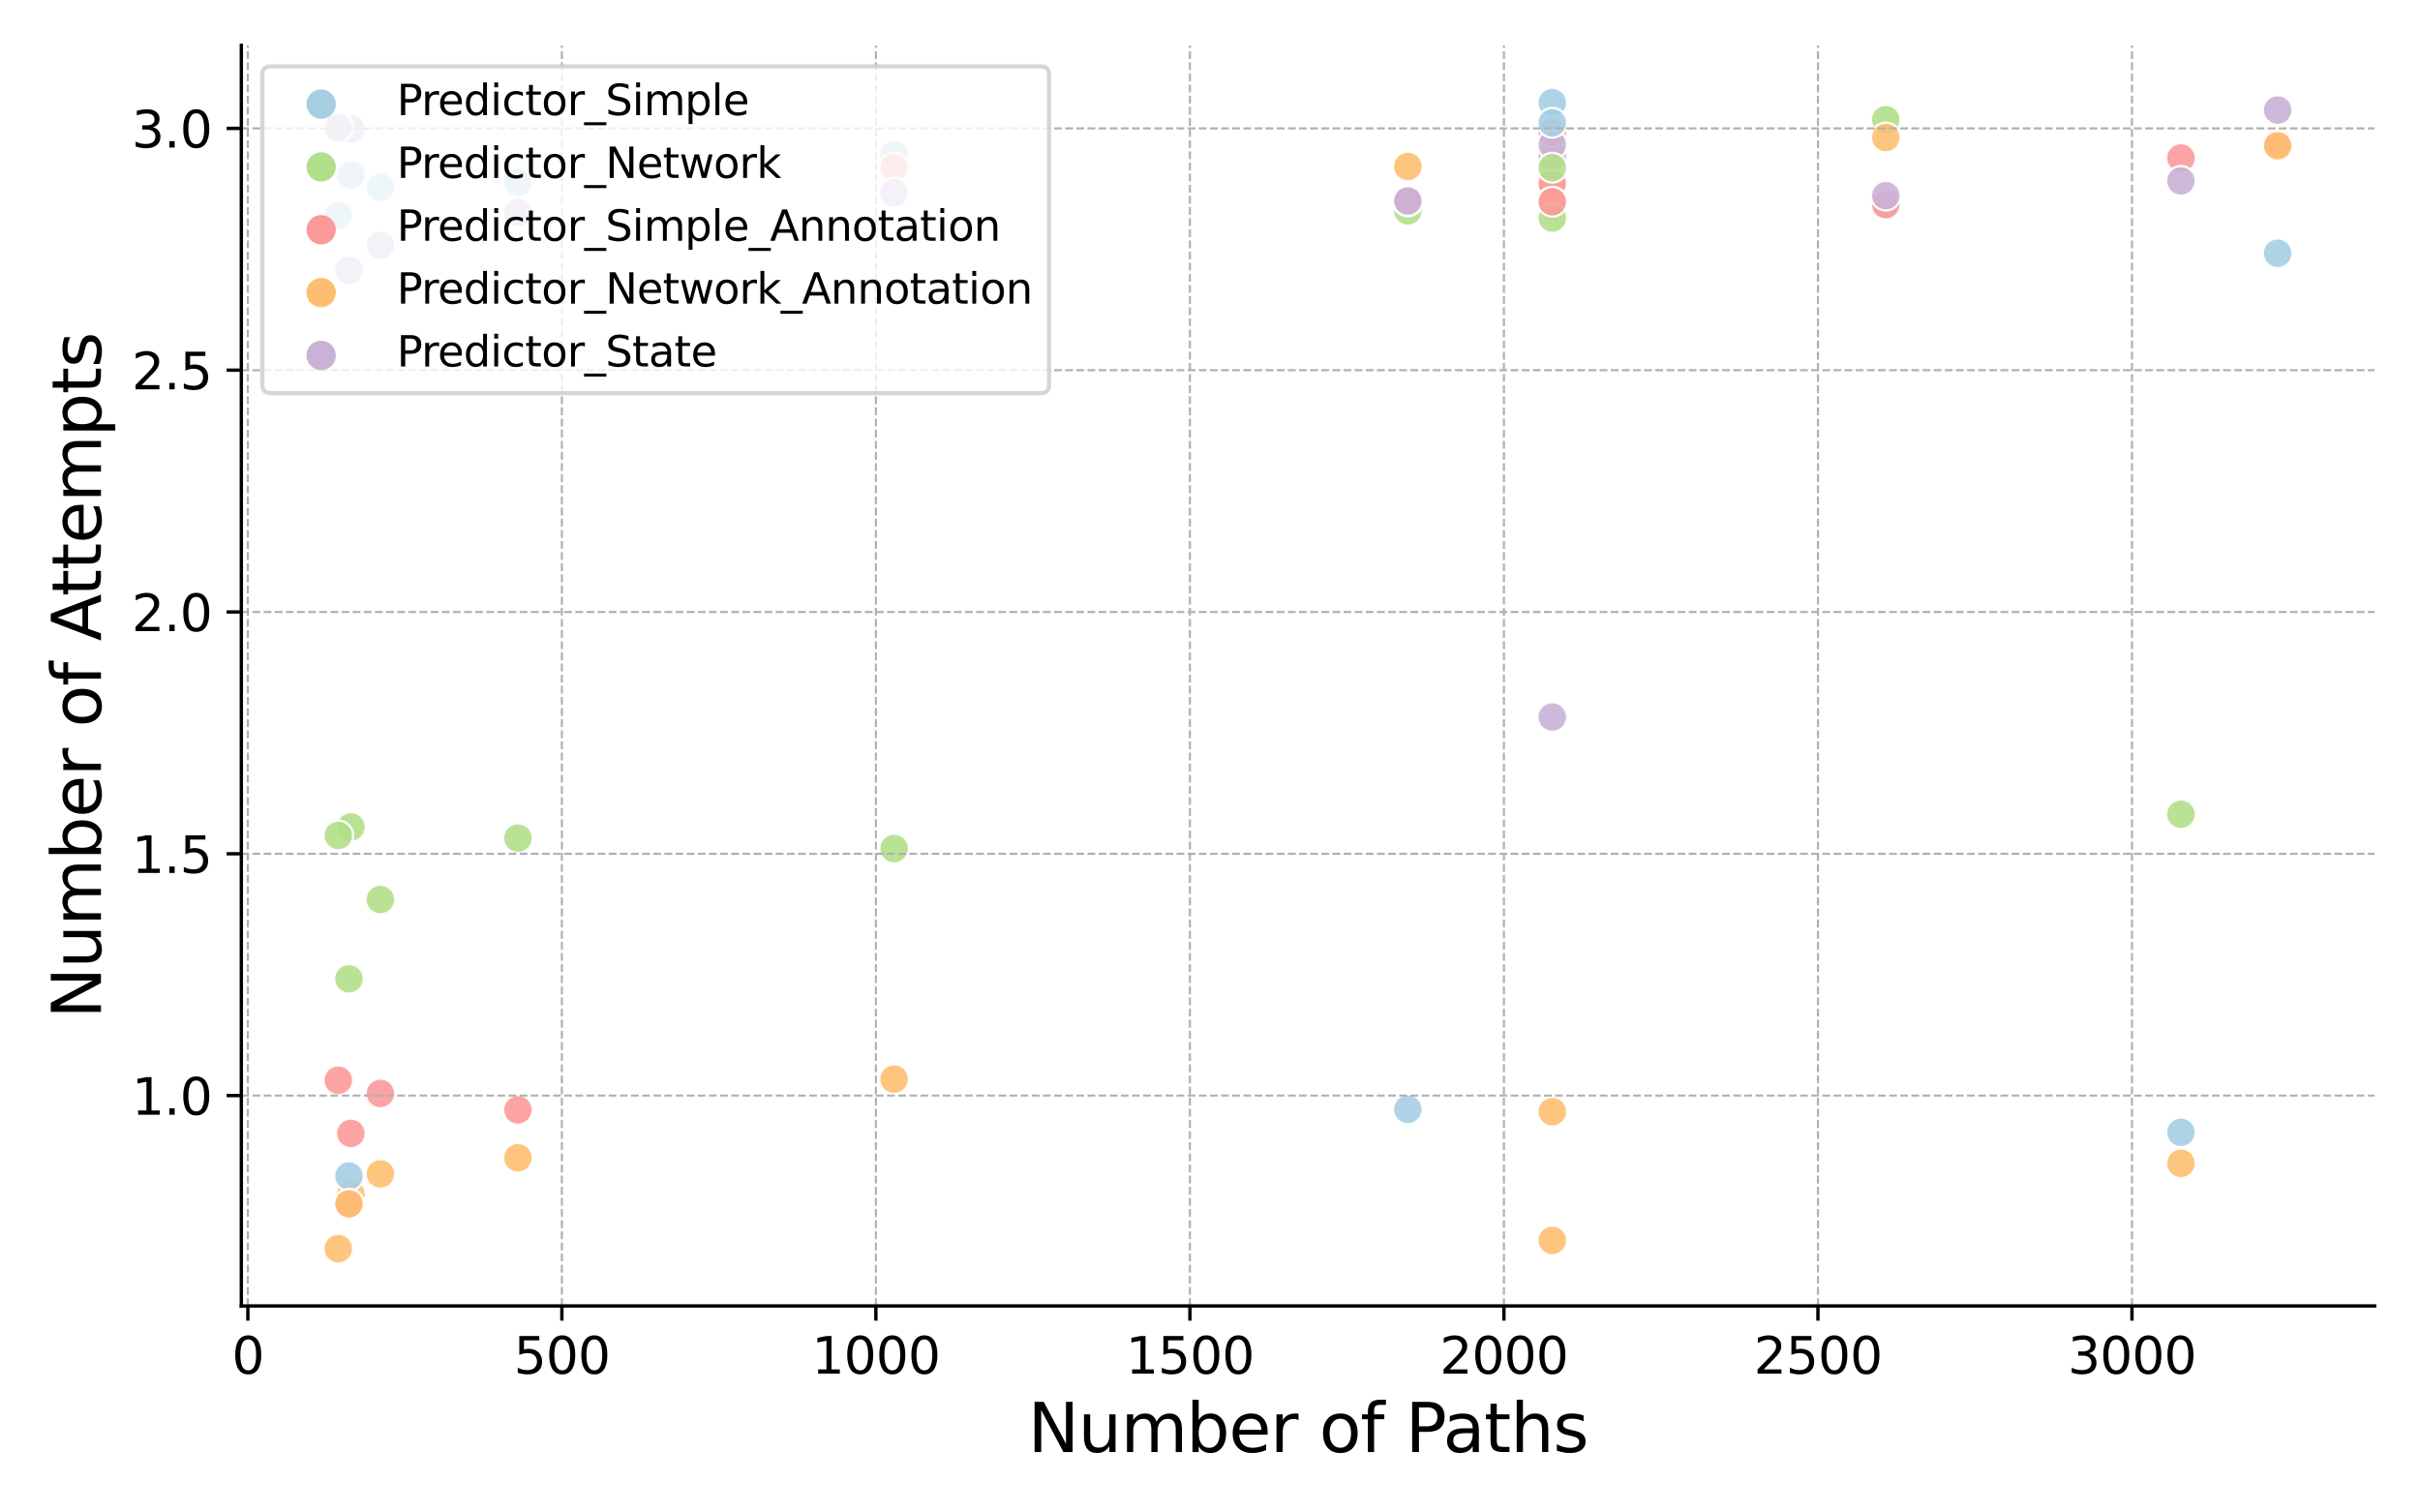<?xml version="1.0" encoding="utf-8" standalone="no"?>
<!DOCTYPE svg PUBLIC "-//W3C//DTD SVG 1.1//EN"
  "http://www.w3.org/Graphics/SVG/1.1/DTD/svg11.dtd">
<svg xmlns:xlink="http://www.w3.org/1999/xlink" width="576pt" height="360pt" viewBox="0 0 576 360" xmlns="http://www.w3.org/2000/svg" version="1.1">
 <defs>
  <style type="text/css">*{stroke-linejoin: round; stroke-linecap: butt}</style>
 </defs>
 <g id="figure_1">
  <g id="patch_1">
   <path d="M 0 360 
L 576 360 
L 576 0 
L 0 0 
z
" style="fill: #ffffff"/>
  </g>
  <g id="axes_1">
   <g id="patch_2">
    <path d="M 57.44 310.84 
L 565.2 310.84 
L 565.2 10.8 
L 57.44 10.8 
z
" style="fill: #ffffff"/>
   </g>
   <g id="PathCollection_1">
    <defs>
     <path id="C0_0_0468d527df" d="M 0 3.536 
C 0.938 3.536 1.837 3.163 2.5 2.5 
C 3.163 1.837 3.536 0.938 3.536 -0 
C 3.536 -0.938 3.163 -1.837 2.5 -2.5 
C 1.837 -3.163 0.938 -3.536 0 -3.536 
C -0.938 -3.536 -1.837 -3.163 -2.5 -2.5 
C -3.163 -1.837 -3.536 -0.938 -3.536 0 
C -3.536 0.938 -3.163 1.837 -2.5 2.5 
C -1.837 3.163 -0.938 3.536 0 3.536 
z
"/>
    </defs>
    <g clip-path="url(#p13ed042b05)">
     <use xlink:href="#C0_0_0468d527df" x="369.468" y="49.135" style="fill: #a6cee3; fill-opacity: 0.9; stroke: #ffffff; stroke-opacity: 0.9; stroke-width: 0.566"/>
    </g>
    <g clip-path="url(#p13ed042b05)">
     <use xlink:href="#C0_0_0468d527df" x="369.468" y="44.647" style="fill: #b2df8a; fill-opacity: 0.9; stroke: #ffffff; stroke-opacity: 0.9; stroke-width: 0.566"/>
    </g>
    <g clip-path="url(#p13ed042b05)">
     <use xlink:href="#C0_0_0468d527df" x="369.468" y="43.663" style="fill: #fb9a99; fill-opacity: 0.9; stroke: #ffffff; stroke-opacity: 0.9; stroke-width: 0.566"/>
    </g>
    <g clip-path="url(#p13ed042b05)">
     <use xlink:href="#C0_0_0468d527df" x="369.468" y="48.004" style="fill: #fdbf6f; fill-opacity: 0.9; stroke: #ffffff; stroke-opacity: 0.9; stroke-width: 0.566"/>
    </g>
    <g clip-path="url(#p13ed042b05)">
     <use xlink:href="#C0_0_0468d527df" x="369.468" y="37.226" style="fill: #cab2d6; fill-opacity: 0.9; stroke: #ffffff; stroke-opacity: 0.9; stroke-width: 0.566"/>
    </g>
    <g clip-path="url(#p13ed042b05)">
     <use xlink:href="#C0_0_0468d527df" x="335.088" y="264.052" style="fill: #a6cee3; fill-opacity: 0.9; stroke: #ffffff; stroke-opacity: 0.9; stroke-width: 0.566"/>
    </g>
    <g clip-path="url(#p13ed042b05)">
     <use xlink:href="#C0_0_0468d527df" x="335.088" y="50.17" style="fill: #b2df8a; fill-opacity: 0.9; stroke: #ffffff; stroke-opacity: 0.9; stroke-width: 0.566"/>
    </g>
    <g clip-path="url(#p13ed042b05)">
     <use xlink:href="#C0_0_0468d527df" x="335.088" y="47.933" style="fill: #fb9a99; fill-opacity: 0.9; stroke: #ffffff; stroke-opacity: 0.9; stroke-width: 0.566"/>
    </g>
    <g clip-path="url(#p13ed042b05)">
     <use xlink:href="#C0_0_0468d527df" x="335.088" y="39.623" style="fill: #fdbf6f; fill-opacity: 0.9; stroke: #ffffff; stroke-opacity: 0.9; stroke-width: 0.566"/>
    </g>
    <g clip-path="url(#p13ed042b05)">
     <use xlink:href="#C0_0_0468d527df" x="335.088" y="47.83" style="fill: #cab2d6; fill-opacity: 0.9; stroke: #ffffff; stroke-opacity: 0.9; stroke-width: 0.566"/>
    </g>
    <g clip-path="url(#p13ed042b05)">
     <use xlink:href="#C0_0_0468d527df" x="519.1" y="269.514" style="fill: #a6cee3; fill-opacity: 0.9; stroke: #ffffff; stroke-opacity: 0.9; stroke-width: 0.566"/>
    </g>
    <g clip-path="url(#p13ed042b05)">
     <use xlink:href="#C0_0_0468d527df" x="519.1" y="193.801" style="fill: #b2df8a; fill-opacity: 0.9; stroke: #ffffff; stroke-opacity: 0.9; stroke-width: 0.566"/>
    </g>
    <g clip-path="url(#p13ed042b05)">
     <use xlink:href="#C0_0_0468d527df" x="519.1" y="37.602" style="fill: #fb9a99; fill-opacity: 0.9; stroke: #ffffff; stroke-opacity: 0.9; stroke-width: 0.566"/>
    </g>
    <g clip-path="url(#p13ed042b05)">
     <use xlink:href="#C0_0_0468d527df" x="519.1" y="276.885" style="fill: #fdbf6f; fill-opacity: 0.9; stroke: #ffffff; stroke-opacity: 0.9; stroke-width: 0.566"/>
    </g>
    <g clip-path="url(#p13ed042b05)">
     <use xlink:href="#C0_0_0468d527df" x="519.1" y="43.062" style="fill: #cab2d6; fill-opacity: 0.9; stroke: #ffffff; stroke-opacity: 0.9; stroke-width: 0.566"/>
    </g>
    <g clip-path="url(#p13ed042b05)">
     <use xlink:href="#C0_0_0468d527df" x="83.51" y="41.664" style="fill: #a6cee3; fill-opacity: 0.9; stroke: #ffffff; stroke-opacity: 0.9; stroke-width: 0.566"/>
    </g>
    <g clip-path="url(#p13ed042b05)">
     <use xlink:href="#C0_0_0468d527df" x="83.51" y="196.826" style="fill: #b2df8a; fill-opacity: 0.9; stroke: #ffffff; stroke-opacity: 0.9; stroke-width: 0.566"/>
    </g>
    <g clip-path="url(#p13ed042b05)">
     <use xlink:href="#C0_0_0468d527df" x="83.51" y="269.77" style="fill: #fb9a99; fill-opacity: 0.9; stroke: #ffffff; stroke-opacity: 0.9; stroke-width: 0.566"/>
    </g>
    <g clip-path="url(#p13ed042b05)">
     <use xlink:href="#C0_0_0468d527df" x="83.51" y="284.194" style="fill: #fdbf6f; fill-opacity: 0.9; stroke: #ffffff; stroke-opacity: 0.9; stroke-width: 0.566"/>
    </g>
    <g clip-path="url(#p13ed042b05)">
     <use xlink:href="#C0_0_0468d527df" x="83.51" y="30.684" style="fill: #cab2d6; fill-opacity: 0.9; stroke: #ffffff; stroke-opacity: 0.9; stroke-width: 0.566"/>
    </g>
    <g clip-path="url(#p13ed042b05)">
     <use xlink:href="#C0_0_0468d527df" x="90.535" y="44.586" style="fill: #a6cee3; fill-opacity: 0.9; stroke: #ffffff; stroke-opacity: 0.9; stroke-width: 0.566"/>
    </g>
    <g clip-path="url(#p13ed042b05)">
     <use xlink:href="#C0_0_0468d527df" x="90.535" y="214.11" style="fill: #b2df8a; fill-opacity: 0.9; stroke: #ffffff; stroke-opacity: 0.9; stroke-width: 0.566"/>
    </g>
    <g clip-path="url(#p13ed042b05)">
     <use xlink:href="#C0_0_0468d527df" x="90.535" y="260.258" style="fill: #fb9a99; fill-opacity: 0.9; stroke: #ffffff; stroke-opacity: 0.9; stroke-width: 0.566"/>
    </g>
    <g clip-path="url(#p13ed042b05)">
     <use xlink:href="#C0_0_0468d527df" x="90.535" y="279.396" style="fill: #fdbf6f; fill-opacity: 0.9; stroke: #ffffff; stroke-opacity: 0.9; stroke-width: 0.566"/>
    </g>
    <g clip-path="url(#p13ed042b05)">
     <use xlink:href="#C0_0_0468d527df" x="90.535" y="58.382" style="fill: #cab2d6; fill-opacity: 0.9; stroke: #ffffff; stroke-opacity: 0.9; stroke-width: 0.566"/>
    </g>
    <g clip-path="url(#p13ed042b05)">
     <use xlink:href="#C0_0_0468d527df" x="212.811" y="36.738" style="fill: #a6cee3; fill-opacity: 0.9; stroke: #ffffff; stroke-opacity: 0.9; stroke-width: 0.566"/>
    </g>
    <g clip-path="url(#p13ed042b05)">
     <use xlink:href="#C0_0_0468d527df" x="212.811" y="201.959" style="fill: #b2df8a; fill-opacity: 0.9; stroke: #ffffff; stroke-opacity: 0.9; stroke-width: 0.566"/>
    </g>
    <g clip-path="url(#p13ed042b05)">
     <use xlink:href="#C0_0_0468d527df" x="212.811" y="39.908" style="fill: #fb9a99; fill-opacity: 0.9; stroke: #ffffff; stroke-opacity: 0.9; stroke-width: 0.566"/>
    </g>
    <g clip-path="url(#p13ed042b05)">
     <use xlink:href="#C0_0_0468d527df" x="212.811" y="256.844" style="fill: #fdbf6f; fill-opacity: 0.9; stroke: #ffffff; stroke-opacity: 0.9; stroke-width: 0.566"/>
    </g>
    <g clip-path="url(#p13ed042b05)">
     <use xlink:href="#C0_0_0468d527df" x="212.811" y="45.879" style="fill: #cab2d6; fill-opacity: 0.9; stroke: #ffffff; stroke-opacity: 0.9; stroke-width: 0.566"/>
    </g>
    <g clip-path="url(#p13ed042b05)">
     <use xlink:href="#C0_0_0468d527df" x="369.468" y="24.438" style="fill: #a6cee3; fill-opacity: 0.9; stroke: #ffffff; stroke-opacity: 0.9; stroke-width: 0.566"/>
    </g>
    <g clip-path="url(#p13ed042b05)">
     <use xlink:href="#C0_0_0468d527df" x="369.468" y="51.898" style="fill: #b2df8a; fill-opacity: 0.9; stroke: #ffffff; stroke-opacity: 0.9; stroke-width: 0.566"/>
    </g>
    <g clip-path="url(#p13ed042b05)">
     <use xlink:href="#C0_0_0468d527df" x="369.468" y="31.447" style="fill: #fb9a99; fill-opacity: 0.9; stroke: #ffffff; stroke-opacity: 0.9; stroke-width: 0.566"/>
    </g>
    <g clip-path="url(#p13ed042b05)">
     <use xlink:href="#C0_0_0468d527df" x="369.468" y="264.602" style="fill: #fdbf6f; fill-opacity: 0.9; stroke: #ffffff; stroke-opacity: 0.9; stroke-width: 0.566"/>
    </g>
    <g clip-path="url(#p13ed042b05)">
     <use xlink:href="#C0_0_0468d527df" x="369.468" y="34.451" style="fill: #cab2d6; fill-opacity: 0.9; stroke: #ffffff; stroke-opacity: 0.9; stroke-width: 0.566"/>
    </g>
    <g clip-path="url(#p13ed042b05)">
     <use xlink:href="#C0_0_0468d527df" x="542.12" y="60.274" style="fill: #a6cee3; fill-opacity: 0.9; stroke: #ffffff; stroke-opacity: 0.9; stroke-width: 0.566"/>
    </g>
    <g clip-path="url(#p13ed042b05)">
     <use xlink:href="#C0_0_0468d527df" x="542.12" y="34.232" style="fill: #fb9a99; fill-opacity: 0.9; stroke: #ffffff; stroke-opacity: 0.9; stroke-width: 0.566"/>
    </g>
    <g clip-path="url(#p13ed042b05)">
     <use xlink:href="#C0_0_0468d527df" x="542.12" y="34.705" style="fill: #fdbf6f; fill-opacity: 0.9; stroke: #ffffff; stroke-opacity: 0.9; stroke-width: 0.566"/>
    </g>
    <g clip-path="url(#p13ed042b05)">
     <use xlink:href="#C0_0_0468d527df" x="542.12" y="26.201" style="fill: #cab2d6; fill-opacity: 0.9; stroke: #ffffff; stroke-opacity: 0.9; stroke-width: 0.566"/>
    </g>
    <g clip-path="url(#p13ed042b05)">
     <use xlink:href="#C0_0_0468d527df" x="83.061" y="279.915" style="fill: #a6cee3; fill-opacity: 0.9; stroke: #ffffff; stroke-opacity: 0.9; stroke-width: 0.566"/>
    </g>
    <g clip-path="url(#p13ed042b05)">
     <use xlink:href="#C0_0_0468d527df" x="83.061" y="232.987" style="fill: #b2df8a; fill-opacity: 0.9; stroke: #ffffff; stroke-opacity: 0.9; stroke-width: 0.566"/>
    </g>
    <g clip-path="url(#p13ed042b05)">
     <use xlink:href="#C0_0_0468d527df" x="83.061" y="286.591" style="fill: #fb9a99; fill-opacity: 0.9; stroke: #ffffff; stroke-opacity: 0.9; stroke-width: 0.566"/>
    </g>
    <g clip-path="url(#p13ed042b05)">
     <use xlink:href="#C0_0_0468d527df" x="83.061" y="286.522" style="fill: #fdbf6f; fill-opacity: 0.9; stroke: #ffffff; stroke-opacity: 0.9; stroke-width: 0.566"/>
    </g>
    <g clip-path="url(#p13ed042b05)">
     <use xlink:href="#C0_0_0468d527df" x="83.061" y="64.302" style="fill: #cab2d6; fill-opacity: 0.9; stroke: #ffffff; stroke-opacity: 0.9; stroke-width: 0.566"/>
    </g>
    <g clip-path="url(#p13ed042b05)">
     <use xlink:href="#C0_0_0468d527df" x="80.52" y="51.316" style="fill: #a6cee3; fill-opacity: 0.9; stroke: #ffffff; stroke-opacity: 0.9; stroke-width: 0.566"/>
    </g>
    <g clip-path="url(#p13ed042b05)">
     <use xlink:href="#C0_0_0468d527df" x="80.52" y="198.857" style="fill: #b2df8a; fill-opacity: 0.9; stroke: #ffffff; stroke-opacity: 0.9; stroke-width: 0.566"/>
    </g>
    <g clip-path="url(#p13ed042b05)">
     <use xlink:href="#C0_0_0468d527df" x="80.52" y="257.111" style="fill: #fb9a99; fill-opacity: 0.9; stroke: #ffffff; stroke-opacity: 0.9; stroke-width: 0.566"/>
    </g>
    <g clip-path="url(#p13ed042b05)">
     <use xlink:href="#C0_0_0468d527df" x="80.52" y="297.202" style="fill: #fdbf6f; fill-opacity: 0.9; stroke: #ffffff; stroke-opacity: 0.9; stroke-width: 0.566"/>
    </g>
    <g clip-path="url(#p13ed042b05)">
     <use xlink:href="#C0_0_0468d527df" x="80.52" y="30.337" style="fill: #cab2d6; fill-opacity: 0.9; stroke: #ffffff; stroke-opacity: 0.9; stroke-width: 0.566"/>
    </g>
    <g clip-path="url(#p13ed042b05)">
     <use xlink:href="#C0_0_0468d527df" x="369.468" y="29.22" style="fill: #a6cee3; fill-opacity: 0.9; stroke: #ffffff; stroke-opacity: 0.9; stroke-width: 0.566"/>
    </g>
    <g clip-path="url(#p13ed042b05)">
     <use xlink:href="#C0_0_0468d527df" x="369.468" y="39.909" style="fill: #b2df8a; fill-opacity: 0.9; stroke: #ffffff; stroke-opacity: 0.9; stroke-width: 0.566"/>
    </g>
    <g clip-path="url(#p13ed042b05)">
     <use xlink:href="#C0_0_0468d527df" x="369.468" y="48.031" style="fill: #fb9a99; fill-opacity: 0.9; stroke: #ffffff; stroke-opacity: 0.9; stroke-width: 0.566"/>
    </g>
    <g clip-path="url(#p13ed042b05)">
     <use xlink:href="#C0_0_0468d527df" x="369.468" y="295.24" style="fill: #fdbf6f; fill-opacity: 0.9; stroke: #ffffff; stroke-opacity: 0.9; stroke-width: 0.566"/>
    </g>
    <g clip-path="url(#p13ed042b05)">
     <use xlink:href="#C0_0_0468d527df" x="369.468" y="170.657" style="fill: #cab2d6; fill-opacity: 0.9; stroke: #ffffff; stroke-opacity: 0.9; stroke-width: 0.566"/>
    </g>
    <g clip-path="url(#p13ed042b05)">
     <use xlink:href="#C0_0_0468d527df" x="123.272" y="43.462" style="fill: #a6cee3; fill-opacity: 0.9; stroke: #ffffff; stroke-opacity: 0.9; stroke-width: 0.566"/>
    </g>
    <g clip-path="url(#p13ed042b05)">
     <use xlink:href="#C0_0_0468d527df" x="123.272" y="199.486" style="fill: #b2df8a; fill-opacity: 0.9; stroke: #ffffff; stroke-opacity: 0.9; stroke-width: 0.566"/>
    </g>
    <g clip-path="url(#p13ed042b05)">
     <use xlink:href="#C0_0_0468d527df" x="123.272" y="264.169" style="fill: #fb9a99; fill-opacity: 0.9; stroke: #ffffff; stroke-opacity: 0.9; stroke-width: 0.566"/>
    </g>
    <g clip-path="url(#p13ed042b05)">
     <use xlink:href="#C0_0_0468d527df" x="123.272" y="275.564" style="fill: #fdbf6f; fill-opacity: 0.9; stroke: #ffffff; stroke-opacity: 0.9; stroke-width: 0.566"/>
    </g>
    <g clip-path="url(#p13ed042b05)">
     <use xlink:href="#C0_0_0468d527df" x="123.272" y="50.525" style="fill: #cab2d6; fill-opacity: 0.9; stroke: #ffffff; stroke-opacity: 0.9; stroke-width: 0.566"/>
    </g>
    <g clip-path="url(#p13ed042b05)">
     <use xlink:href="#C0_0_0468d527df" x="448.843" y="48.576" style="fill: #a6cee3; fill-opacity: 0.9; stroke: #ffffff; stroke-opacity: 0.9; stroke-width: 0.566"/>
    </g>
    <g clip-path="url(#p13ed042b05)">
     <use xlink:href="#C0_0_0468d527df" x="448.843" y="28.483" style="fill: #b2df8a; fill-opacity: 0.9; stroke: #ffffff; stroke-opacity: 0.9; stroke-width: 0.566"/>
    </g>
    <g clip-path="url(#p13ed042b05)">
     <use xlink:href="#C0_0_0468d527df" x="448.843" y="48.689" style="fill: #fb9a99; fill-opacity: 0.9; stroke: #ffffff; stroke-opacity: 0.9; stroke-width: 0.566"/>
    </g>
    <g clip-path="url(#p13ed042b05)">
     <use xlink:href="#C0_0_0468d527df" x="448.843" y="32.728" style="fill: #fdbf6f; fill-opacity: 0.9; stroke: #ffffff; stroke-opacity: 0.9; stroke-width: 0.566"/>
    </g>
    <g clip-path="url(#p13ed042b05)">
     <use xlink:href="#C0_0_0468d527df" x="448.843" y="46.576" style="fill: #cab2d6; fill-opacity: 0.9; stroke: #ffffff; stroke-opacity: 0.9; stroke-width: 0.566"/>
    </g>
   </g>
   <g id="PathCollection_2"/>
   <g id="PathCollection_3"/>
   <g id="PathCollection_4"/>
   <g id="PathCollection_5"/>
   <g id="PathCollection_6"/>
   <g id="matplotlib.axis_1">
    <g id="xtick_1">
     <g id="line2d_1">
      <path d="M 58.995 310.84 
L 58.995 10.8 
" clip-path="url(#p13ed042b05)" style="fill: none; stroke-dasharray: 1.85,0.8; stroke-dashoffset: 0; stroke: #b0b0b0; stroke-width: 0.5"/>
     </g>
     <g id="line2d_2">
      <defs>
       <path id="m10839c4280" d="M 0 0 
L 0 3.5 
" style="stroke: #000000; stroke-width: 0.8"/>
      </defs>
      <g>
       <use xlink:href="#m10839c4280" x="58.995" y="310.84" style="stroke: #000000; stroke-width: 0.8"/>
      </g>
     </g>
     <g id="text_1">
      <!-- 0 -->
      <g transform="translate(55.177 326.958) scale(0.12 -0.12)">
       <defs>
        <path id="DejaVuSans-30" d="M 2034 4250 
Q 1547 4250 1301 3770 
Q 1056 3291 1056 2328 
Q 1056 1369 1301 889 
Q 1547 409 2034 409 
Q 2525 409 2770 889 
Q 3016 1369 3016 2328 
Q 3016 3291 2770 3770 
Q 2525 4250 2034 4250 
z
M 2034 4750 
Q 2819 4750 3233 4129 
Q 3647 3509 3647 2328 
Q 3647 1150 3233 529 
Q 2819 -91 2034 -91 
Q 1250 -91 836 529 
Q 422 1150 422 2328 
Q 422 3509 836 4129 
Q 1250 4750 2034 4750 
z
" transform="scale(0.016)"/>
       </defs>
       <use xlink:href="#DejaVuSans-30"/>
      </g>
     </g>
    </g>
    <g id="xtick_2">
     <g id="line2d_3">
      <path d="M 133.736 310.84 
L 133.736 10.8 
" clip-path="url(#p13ed042b05)" style="fill: none; stroke-dasharray: 1.85,0.8; stroke-dashoffset: 0; stroke: #b0b0b0; stroke-width: 0.5"/>
     </g>
     <g id="line2d_4">
      <g>
       <use xlink:href="#m10839c4280" x="133.736" y="310.84" style="stroke: #000000; stroke-width: 0.8"/>
      </g>
     </g>
     <g id="text_2">
      <!-- 500 -->
      <g transform="translate(122.283 326.958) scale(0.12 -0.12)">
       <defs>
        <path id="DejaVuSans-35" d="M 691 4666 
L 3169 4666 
L 3169 4134 
L 1269 4134 
L 1269 2991 
Q 1406 3038 1543 3061 
Q 1681 3084 1819 3084 
Q 2600 3084 3056 2656 
Q 3513 2228 3513 1497 
Q 3513 744 3044 326 
Q 2575 -91 1722 -91 
Q 1428 -91 1123 -41 
Q 819 9 494 109 
L 494 744 
Q 775 591 1075 516 
Q 1375 441 1709 441 
Q 2250 441 2565 725 
Q 2881 1009 2881 1497 
Q 2881 1984 2565 2268 
Q 2250 2553 1709 2553 
Q 1456 2553 1204 2497 
Q 953 2441 691 2322 
L 691 4666 
z
" transform="scale(0.016)"/>
       </defs>
       <use xlink:href="#DejaVuSans-35"/>
       <use xlink:href="#DejaVuSans-30" x="63.623"/>
       <use xlink:href="#DejaVuSans-30" x="127.246"/>
      </g>
     </g>
    </g>
    <g id="xtick_3">
     <g id="line2d_5">
      <path d="M 208.476 310.84 
L 208.476 10.8 
" clip-path="url(#p13ed042b05)" style="fill: none; stroke-dasharray: 1.85,0.8; stroke-dashoffset: 0; stroke: #b0b0b0; stroke-width: 0.5"/>
     </g>
     <g id="line2d_6">
      <g>
       <use xlink:href="#m10839c4280" x="208.476" y="310.84" style="stroke: #000000; stroke-width: 0.8"/>
      </g>
     </g>
     <g id="text_3">
      <!-- 1000 -->
      <g transform="translate(193.206 326.958) scale(0.12 -0.12)">
       <defs>
        <path id="DejaVuSans-31" d="M 794 531 
L 1825 531 
L 1825 4091 
L 703 3866 
L 703 4441 
L 1819 4666 
L 2450 4666 
L 2450 531 
L 3481 531 
L 3481 0 
L 794 0 
L 794 531 
z
" transform="scale(0.016)"/>
       </defs>
       <use xlink:href="#DejaVuSans-31"/>
       <use xlink:href="#DejaVuSans-30" x="63.623"/>
       <use xlink:href="#DejaVuSans-30" x="127.246"/>
       <use xlink:href="#DejaVuSans-30" x="190.869"/>
      </g>
     </g>
    </g>
    <g id="xtick_4">
     <g id="line2d_7">
      <path d="M 283.217 310.84 
L 283.217 10.8 
" clip-path="url(#p13ed042b05)" style="fill: none; stroke-dasharray: 1.85,0.8; stroke-dashoffset: 0; stroke: #b0b0b0; stroke-width: 0.5"/>
     </g>
     <g id="line2d_8">
      <g>
       <use xlink:href="#m10839c4280" x="283.217" y="310.84" style="stroke: #000000; stroke-width: 0.8"/>
      </g>
     </g>
     <g id="text_4">
      <!-- 1500 -->
      <g transform="translate(267.947 326.958) scale(0.12 -0.12)">
       <use xlink:href="#DejaVuSans-31"/>
       <use xlink:href="#DejaVuSans-35" x="63.623"/>
       <use xlink:href="#DejaVuSans-30" x="127.246"/>
       <use xlink:href="#DejaVuSans-30" x="190.869"/>
      </g>
     </g>
    </g>
    <g id="xtick_5">
     <g id="line2d_9">
      <path d="M 357.958 310.84 
L 357.958 10.8 
" clip-path="url(#p13ed042b05)" style="fill: none; stroke-dasharray: 1.85,0.8; stroke-dashoffset: 0; stroke: #b0b0b0; stroke-width: 0.5"/>
     </g>
     <g id="line2d_10">
      <g>
       <use xlink:href="#m10839c4280" x="357.958" y="310.84" style="stroke: #000000; stroke-width: 0.8"/>
      </g>
     </g>
     <g id="text_5">
      <!-- 2000 -->
      <g transform="translate(342.688 326.958) scale(0.12 -0.12)">
       <defs>
        <path id="DejaVuSans-32" d="M 1228 531 
L 3431 531 
L 3431 0 
L 469 0 
L 469 531 
Q 828 903 1448 1529 
Q 2069 2156 2228 2338 
Q 2531 2678 2651 2914 
Q 2772 3150 2772 3378 
Q 2772 3750 2511 3984 
Q 2250 4219 1831 4219 
Q 1534 4219 1204 4116 
Q 875 4013 500 3803 
L 500 4441 
Q 881 4594 1212 4672 
Q 1544 4750 1819 4750 
Q 2544 4750 2975 4387 
Q 3406 4025 3406 3419 
Q 3406 3131 3298 2873 
Q 3191 2616 2906 2266 
Q 2828 2175 2409 1742 
Q 1991 1309 1228 531 
z
" transform="scale(0.016)"/>
       </defs>
       <use xlink:href="#DejaVuSans-32"/>
       <use xlink:href="#DejaVuSans-30" x="63.623"/>
       <use xlink:href="#DejaVuSans-30" x="127.246"/>
       <use xlink:href="#DejaVuSans-30" x="190.869"/>
      </g>
     </g>
    </g>
    <g id="xtick_6">
     <g id="line2d_11">
      <path d="M 432.699 310.84 
L 432.699 10.8 
" clip-path="url(#p13ed042b05)" style="fill: none; stroke-dasharray: 1.85,0.8; stroke-dashoffset: 0; stroke: #b0b0b0; stroke-width: 0.5"/>
     </g>
     <g id="line2d_12">
      <g>
       <use xlink:href="#m10839c4280" x="432.699" y="310.84" style="stroke: #000000; stroke-width: 0.8"/>
      </g>
     </g>
     <g id="text_6">
      <!-- 2500 -->
      <g transform="translate(417.429 326.958) scale(0.12 -0.12)">
       <use xlink:href="#DejaVuSans-32"/>
       <use xlink:href="#DejaVuSans-35" x="63.623"/>
       <use xlink:href="#DejaVuSans-30" x="127.246"/>
       <use xlink:href="#DejaVuSans-30" x="190.869"/>
      </g>
     </g>
    </g>
    <g id="xtick_7">
     <g id="line2d_13">
      <path d="M 507.44 310.84 
L 507.44 10.8 
" clip-path="url(#p13ed042b05)" style="fill: none; stroke-dasharray: 1.85,0.8; stroke-dashoffset: 0; stroke: #b0b0b0; stroke-width: 0.5"/>
     </g>
     <g id="line2d_14">
      <g>
       <use xlink:href="#m10839c4280" x="507.44" y="310.84" style="stroke: #000000; stroke-width: 0.8"/>
      </g>
     </g>
     <g id="text_7">
      <!-- 3000 -->
      <g transform="translate(492.17 326.958) scale(0.12 -0.12)">
       <defs>
        <path id="DejaVuSans-33" d="M 2597 2516 
Q 3050 2419 3304 2112 
Q 3559 1806 3559 1356 
Q 3559 666 3084 287 
Q 2609 -91 1734 -91 
Q 1441 -91 1130 -33 
Q 819 25 488 141 
L 488 750 
Q 750 597 1062 519 
Q 1375 441 1716 441 
Q 2309 441 2620 675 
Q 2931 909 2931 1356 
Q 2931 1769 2642 2001 
Q 2353 2234 1838 2234 
L 1294 2234 
L 1294 2753 
L 1863 2753 
Q 2328 2753 2575 2939 
Q 2822 3125 2822 3475 
Q 2822 3834 2567 4026 
Q 2313 4219 1838 4219 
Q 1578 4219 1281 4162 
Q 984 4106 628 3988 
L 628 4550 
Q 988 4650 1302 4700 
Q 1616 4750 1894 4750 
Q 2613 4750 3031 4423 
Q 3450 4097 3450 3541 
Q 3450 3153 3228 2886 
Q 3006 2619 2597 2516 
z
" transform="scale(0.016)"/>
       </defs>
       <use xlink:href="#DejaVuSans-33"/>
       <use xlink:href="#DejaVuSans-30" x="63.623"/>
       <use xlink:href="#DejaVuSans-30" x="127.246"/>
       <use xlink:href="#DejaVuSans-30" x="190.869"/>
      </g>
     </g>
    </g>
    <g id="text_8">
     <!-- Number of Paths -->
     <g transform="translate(244.646 345.611) scale(0.16 -0.16)">
      <defs>
       <path id="DejaVuSans-4e" d="M 628 4666 
L 1478 4666 
L 3547 763 
L 3547 4666 
L 4159 4666 
L 4159 0 
L 3309 0 
L 1241 3903 
L 1241 0 
L 628 0 
L 628 4666 
z
" transform="scale(0.016)"/>
       <path id="DejaVuSans-75" d="M 544 1381 
L 544 3500 
L 1119 3500 
L 1119 1403 
Q 1119 906 1312 657 
Q 1506 409 1894 409 
Q 2359 409 2629 706 
Q 2900 1003 2900 1516 
L 2900 3500 
L 3475 3500 
L 3475 0 
L 2900 0 
L 2900 538 
Q 2691 219 2414 64 
Q 2138 -91 1772 -91 
Q 1169 -91 856 284 
Q 544 659 544 1381 
z
M 1991 3584 
L 1991 3584 
z
" transform="scale(0.016)"/>
       <path id="DejaVuSans-6d" d="M 3328 2828 
Q 3544 3216 3844 3400 
Q 4144 3584 4550 3584 
Q 5097 3584 5394 3201 
Q 5691 2819 5691 2113 
L 5691 0 
L 5113 0 
L 5113 2094 
Q 5113 2597 4934 2840 
Q 4756 3084 4391 3084 
Q 3944 3084 3684 2787 
Q 3425 2491 3425 1978 
L 3425 0 
L 2847 0 
L 2847 2094 
Q 2847 2600 2669 2842 
Q 2491 3084 2119 3084 
Q 1678 3084 1418 2786 
Q 1159 2488 1159 1978 
L 1159 0 
L 581 0 
L 581 3500 
L 1159 3500 
L 1159 2956 
Q 1356 3278 1631 3431 
Q 1906 3584 2284 3584 
Q 2666 3584 2933 3390 
Q 3200 3197 3328 2828 
z
" transform="scale(0.016)"/>
       <path id="DejaVuSans-62" d="M 3116 1747 
Q 3116 2381 2855 2742 
Q 2594 3103 2138 3103 
Q 1681 3103 1420 2742 
Q 1159 2381 1159 1747 
Q 1159 1113 1420 752 
Q 1681 391 2138 391 
Q 2594 391 2855 752 
Q 3116 1113 3116 1747 
z
M 1159 2969 
Q 1341 3281 1617 3432 
Q 1894 3584 2278 3584 
Q 2916 3584 3314 3078 
Q 3713 2572 3713 1747 
Q 3713 922 3314 415 
Q 2916 -91 2278 -91 
Q 1894 -91 1617 61 
Q 1341 213 1159 525 
L 1159 0 
L 581 0 
L 581 4863 
L 1159 4863 
L 1159 2969 
z
" transform="scale(0.016)"/>
       <path id="DejaVuSans-65" d="M 3597 1894 
L 3597 1613 
L 953 1613 
Q 991 1019 1311 708 
Q 1631 397 2203 397 
Q 2534 397 2845 478 
Q 3156 559 3463 722 
L 3463 178 
Q 3153 47 2828 -22 
Q 2503 -91 2169 -91 
Q 1331 -91 842 396 
Q 353 884 353 1716 
Q 353 2575 817 3079 
Q 1281 3584 2069 3584 
Q 2775 3584 3186 3129 
Q 3597 2675 3597 1894 
z
M 3022 2063 
Q 3016 2534 2758 2815 
Q 2500 3097 2075 3097 
Q 1594 3097 1305 2825 
Q 1016 2553 972 2059 
L 3022 2063 
z
" transform="scale(0.016)"/>
       <path id="DejaVuSans-72" d="M 2631 2963 
Q 2534 3019 2420 3045 
Q 2306 3072 2169 3072 
Q 1681 3072 1420 2755 
Q 1159 2438 1159 1844 
L 1159 0 
L 581 0 
L 581 3500 
L 1159 3500 
L 1159 2956 
Q 1341 3275 1631 3429 
Q 1922 3584 2338 3584 
Q 2397 3584 2469 3576 
Q 2541 3569 2628 3553 
L 2631 2963 
z
" transform="scale(0.016)"/>
       <path id="DejaVuSans-20" transform="scale(0.016)"/>
       <path id="DejaVuSans-6f" d="M 1959 3097 
Q 1497 3097 1228 2736 
Q 959 2375 959 1747 
Q 959 1119 1226 758 
Q 1494 397 1959 397 
Q 2419 397 2687 759 
Q 2956 1122 2956 1747 
Q 2956 2369 2687 2733 
Q 2419 3097 1959 3097 
z
M 1959 3584 
Q 2709 3584 3137 3096 
Q 3566 2609 3566 1747 
Q 3566 888 3137 398 
Q 2709 -91 1959 -91 
Q 1206 -91 779 398 
Q 353 888 353 1747 
Q 353 2609 779 3096 
Q 1206 3584 1959 3584 
z
" transform="scale(0.016)"/>
       <path id="DejaVuSans-66" d="M 2375 4863 
L 2375 4384 
L 1825 4384 
Q 1516 4384 1395 4259 
Q 1275 4134 1275 3809 
L 1275 3500 
L 2222 3500 
L 2222 3053 
L 1275 3053 
L 1275 0 
L 697 0 
L 697 3053 
L 147 3053 
L 147 3500 
L 697 3500 
L 697 3744 
Q 697 4328 969 4595 
Q 1241 4863 1831 4863 
L 2375 4863 
z
" transform="scale(0.016)"/>
       <path id="DejaVuSans-50" d="M 1259 4147 
L 1259 2394 
L 2053 2394 
Q 2494 2394 2734 2622 
Q 2975 2850 2975 3272 
Q 2975 3691 2734 3919 
Q 2494 4147 2053 4147 
L 1259 4147 
z
M 628 4666 
L 2053 4666 
Q 2838 4666 3239 4311 
Q 3641 3956 3641 3272 
Q 3641 2581 3239 2228 
Q 2838 1875 2053 1875 
L 1259 1875 
L 1259 0 
L 628 0 
L 628 4666 
z
" transform="scale(0.016)"/>
       <path id="DejaVuSans-61" d="M 2194 1759 
Q 1497 1759 1228 1600 
Q 959 1441 959 1056 
Q 959 750 1161 570 
Q 1363 391 1709 391 
Q 2188 391 2477 730 
Q 2766 1069 2766 1631 
L 2766 1759 
L 2194 1759 
z
M 3341 1997 
L 3341 0 
L 2766 0 
L 2766 531 
Q 2569 213 2275 61 
Q 1981 -91 1556 -91 
Q 1019 -91 701 211 
Q 384 513 384 1019 
Q 384 1609 779 1909 
Q 1175 2209 1959 2209 
L 2766 2209 
L 2766 2266 
Q 2766 2663 2505 2880 
Q 2244 3097 1772 3097 
Q 1472 3097 1187 3025 
Q 903 2953 641 2809 
L 641 3341 
Q 956 3463 1253 3523 
Q 1550 3584 1831 3584 
Q 2591 3584 2966 3190 
Q 3341 2797 3341 1997 
z
" transform="scale(0.016)"/>
       <path id="DejaVuSans-74" d="M 1172 4494 
L 1172 3500 
L 2356 3500 
L 2356 3053 
L 1172 3053 
L 1172 1153 
Q 1172 725 1289 603 
Q 1406 481 1766 481 
L 2356 481 
L 2356 0 
L 1766 0 
Q 1100 0 847 248 
Q 594 497 594 1153 
L 594 3053 
L 172 3053 
L 172 3500 
L 594 3500 
L 594 4494 
L 1172 4494 
z
" transform="scale(0.016)"/>
       <path id="DejaVuSans-68" d="M 3513 2113 
L 3513 0 
L 2938 0 
L 2938 2094 
Q 2938 2591 2744 2837 
Q 2550 3084 2163 3084 
Q 1697 3084 1428 2787 
Q 1159 2491 1159 1978 
L 1159 0 
L 581 0 
L 581 4863 
L 1159 4863 
L 1159 2956 
Q 1366 3272 1645 3428 
Q 1925 3584 2291 3584 
Q 2894 3584 3203 3211 
Q 3513 2838 3513 2113 
z
" transform="scale(0.016)"/>
       <path id="DejaVuSans-73" d="M 2834 3397 
L 2834 2853 
Q 2591 2978 2328 3040 
Q 2066 3103 1784 3103 
Q 1356 3103 1142 2972 
Q 928 2841 928 2578 
Q 928 2378 1081 2264 
Q 1234 2150 1697 2047 
L 1894 2003 
Q 2506 1872 2764 1633 
Q 3022 1394 3022 966 
Q 3022 478 2636 193 
Q 2250 -91 1575 -91 
Q 1294 -91 989 -36 
Q 684 19 347 128 
L 347 722 
Q 666 556 975 473 
Q 1284 391 1588 391 
Q 1994 391 2212 530 
Q 2431 669 2431 922 
Q 2431 1156 2273 1281 
Q 2116 1406 1581 1522 
L 1381 1569 
Q 847 1681 609 1914 
Q 372 2147 372 2553 
Q 372 3047 722 3315 
Q 1072 3584 1716 3584 
Q 2034 3584 2315 3537 
Q 2597 3491 2834 3397 
z
" transform="scale(0.016)"/>
      </defs>
      <use xlink:href="#DejaVuSans-4e"/>
      <use xlink:href="#DejaVuSans-75" x="74.805"/>
      <use xlink:href="#DejaVuSans-6d" x="138.184"/>
      <use xlink:href="#DejaVuSans-62" x="235.596"/>
      <use xlink:href="#DejaVuSans-65" x="299.072"/>
      <use xlink:href="#DejaVuSans-72" x="360.596"/>
      <use xlink:href="#DejaVuSans-20" x="401.709"/>
      <use xlink:href="#DejaVuSans-6f" x="433.496"/>
      <use xlink:href="#DejaVuSans-66" x="494.678"/>
      <use xlink:href="#DejaVuSans-20" x="529.883"/>
      <use xlink:href="#DejaVuSans-50" x="561.67"/>
      <use xlink:href="#DejaVuSans-61" x="617.473"/>
      <use xlink:href="#DejaVuSans-74" x="678.752"/>
      <use xlink:href="#DejaVuSans-68" x="717.961"/>
      <use xlink:href="#DejaVuSans-73" x="781.34"/>
     </g>
    </g>
   </g>
   <g id="matplotlib.axis_2">
    <g id="ytick_1">
     <g id="line2d_15">
      <path d="M 57.44 260.769 
L 565.2 260.769 
" clip-path="url(#p13ed042b05)" style="fill: none; stroke-dasharray: 1.85,0.8; stroke-dashoffset: 0; stroke: #b0b0b0; stroke-width: 0.5"/>
     </g>
     <g id="line2d_16">
      <defs>
       <path id="m590406ff5e" d="M 0 0 
L -3.5 0 
" style="stroke: #000000; stroke-width: 0.8"/>
      </defs>
      <g>
       <use xlink:href="#m590406ff5e" x="57.44" y="260.769" style="stroke: #000000; stroke-width: 0.8"/>
      </g>
     </g>
     <g id="text_9">
      <!-- 1.0 -->
      <g transform="translate(31.356 265.328) scale(0.12 -0.12)">
       <defs>
        <path id="DejaVuSans-2e" d="M 684 794 
L 1344 794 
L 1344 0 
L 684 0 
L 684 794 
z
" transform="scale(0.016)"/>
       </defs>
       <use xlink:href="#DejaVuSans-31"/>
       <use xlink:href="#DejaVuSans-2e" x="63.623"/>
       <use xlink:href="#DejaVuSans-30" x="95.41"/>
      </g>
     </g>
    </g>
    <g id="ytick_2">
     <g id="line2d_17">
      <path d="M 57.44 203.217 
L 565.2 203.217 
" clip-path="url(#p13ed042b05)" style="fill: none; stroke-dasharray: 1.85,0.8; stroke-dashoffset: 0; stroke: #b0b0b0; stroke-width: 0.5"/>
     </g>
     <g id="line2d_18">
      <g>
       <use xlink:href="#m590406ff5e" x="57.44" y="203.217" style="stroke: #000000; stroke-width: 0.8"/>
      </g>
     </g>
     <g id="text_10">
      <!-- 1.5 -->
      <g transform="translate(31.356 207.776) scale(0.12 -0.12)">
       <use xlink:href="#DejaVuSans-31"/>
       <use xlink:href="#DejaVuSans-2e" x="63.623"/>
       <use xlink:href="#DejaVuSans-35" x="95.41"/>
      </g>
     </g>
    </g>
    <g id="ytick_3">
     <g id="line2d_19">
      <path d="M 57.44 145.664 
L 565.2 145.664 
" clip-path="url(#p13ed042b05)" style="fill: none; stroke-dasharray: 1.85,0.8; stroke-dashoffset: 0; stroke: #b0b0b0; stroke-width: 0.5"/>
     </g>
     <g id="line2d_20">
      <g>
       <use xlink:href="#m590406ff5e" x="57.44" y="145.664" style="stroke: #000000; stroke-width: 0.8"/>
      </g>
     </g>
     <g id="text_11">
      <!-- 2.0 -->
      <g transform="translate(31.356 150.223) scale(0.12 -0.12)">
       <use xlink:href="#DejaVuSans-32"/>
       <use xlink:href="#DejaVuSans-2e" x="63.623"/>
       <use xlink:href="#DejaVuSans-30" x="95.41"/>
      </g>
     </g>
    </g>
    <g id="ytick_4">
     <g id="line2d_21">
      <path d="M 57.44 88.111 
L 565.2 88.111 
" clip-path="url(#p13ed042b05)" style="fill: none; stroke-dasharray: 1.85,0.8; stroke-dashoffset: 0; stroke: #b0b0b0; stroke-width: 0.5"/>
     </g>
     <g id="line2d_22">
      <g>
       <use xlink:href="#m590406ff5e" x="57.44" y="88.111" style="stroke: #000000; stroke-width: 0.8"/>
      </g>
     </g>
     <g id="text_12">
      <!-- 2.5 -->
      <g transform="translate(31.356 92.67) scale(0.12 -0.12)">
       <use xlink:href="#DejaVuSans-32"/>
       <use xlink:href="#DejaVuSans-2e" x="63.623"/>
       <use xlink:href="#DejaVuSans-35" x="95.41"/>
      </g>
     </g>
    </g>
    <g id="ytick_5">
     <g id="line2d_23">
      <path d="M 57.44 30.559 
L 565.2 30.559 
" clip-path="url(#p13ed042b05)" style="fill: none; stroke-dasharray: 1.85,0.8; stroke-dashoffset: 0; stroke: #b0b0b0; stroke-width: 0.5"/>
     </g>
     <g id="line2d_24">
      <g>
       <use xlink:href="#m590406ff5e" x="57.44" y="30.559" style="stroke: #000000; stroke-width: 0.8"/>
      </g>
     </g>
     <g id="text_13">
      <!-- 3.0 -->
      <g transform="translate(31.356 35.118) scale(0.12 -0.12)">
       <use xlink:href="#DejaVuSans-33"/>
       <use xlink:href="#DejaVuSans-2e" x="63.623"/>
       <use xlink:href="#DejaVuSans-30" x="95.41"/>
      </g>
     </g>
    </g>
    <g id="text_14">
     <!-- Number of Attempts -->
     <g transform="translate(24.029 242.456) rotate(-90) scale(0.16 -0.16)">
      <defs>
       <path id="DejaVuSans-41" d="M 2188 4044 
L 1331 1722 
L 3047 1722 
L 2188 4044 
z
M 1831 4666 
L 2547 4666 
L 4325 0 
L 3669 0 
L 3244 1197 
L 1141 1197 
L 716 0 
L 50 0 
L 1831 4666 
z
" transform="scale(0.016)"/>
       <path id="DejaVuSans-70" d="M 1159 525 
L 1159 -1331 
L 581 -1331 
L 581 3500 
L 1159 3500 
L 1159 2969 
Q 1341 3281 1617 3432 
Q 1894 3584 2278 3584 
Q 2916 3584 3314 3078 
Q 3713 2572 3713 1747 
Q 3713 922 3314 415 
Q 2916 -91 2278 -91 
Q 1894 -91 1617 61 
Q 1341 213 1159 525 
z
M 3116 1747 
Q 3116 2381 2855 2742 
Q 2594 3103 2138 3103 
Q 1681 3103 1420 2742 
Q 1159 2381 1159 1747 
Q 1159 1113 1420 752 
Q 1681 391 2138 391 
Q 2594 391 2855 752 
Q 3116 1113 3116 1747 
z
" transform="scale(0.016)"/>
      </defs>
      <use xlink:href="#DejaVuSans-4e"/>
      <use xlink:href="#DejaVuSans-75" x="74.805"/>
      <use xlink:href="#DejaVuSans-6d" x="138.184"/>
      <use xlink:href="#DejaVuSans-62" x="235.596"/>
      <use xlink:href="#DejaVuSans-65" x="299.072"/>
      <use xlink:href="#DejaVuSans-72" x="360.596"/>
      <use xlink:href="#DejaVuSans-20" x="401.709"/>
      <use xlink:href="#DejaVuSans-6f" x="433.496"/>
      <use xlink:href="#DejaVuSans-66" x="494.678"/>
      <use xlink:href="#DejaVuSans-20" x="529.883"/>
      <use xlink:href="#DejaVuSans-41" x="561.67"/>
      <use xlink:href="#DejaVuSans-74" x="628.328"/>
      <use xlink:href="#DejaVuSans-74" x="667.537"/>
      <use xlink:href="#DejaVuSans-65" x="706.746"/>
      <use xlink:href="#DejaVuSans-6d" x="768.27"/>
      <use xlink:href="#DejaVuSans-70" x="865.682"/>
      <use xlink:href="#DejaVuSans-74" x="929.158"/>
      <use xlink:href="#DejaVuSans-73" x="968.367"/>
     </g>
    </g>
   </g>
   <g id="patch_3">
    <path d="M 57.44 310.84 
L 57.44 10.8 
" style="fill: none; stroke: #000000; stroke-width: 0.8; stroke-linejoin: miter; stroke-linecap: square"/>
   </g>
   <g id="patch_4">
    <path d="M 57.44 310.84 
L 565.2 310.84 
" style="fill: none; stroke: #000000; stroke-width: 0.8; stroke-linejoin: miter; stroke-linecap: square"/>
   </g>
   <g id="legend_1">
    <g id="patch_5">
     <path d="M 64.44 93.581 
L 247.699 93.581 
Q 249.699 93.581 249.699 91.581 
L 249.699 17.8 
Q 249.699 15.8 247.699 15.8 
L 64.44 15.8 
Q 62.44 15.8 62.44 17.8 
L 62.44 91.581 
Q 62.44 93.581 64.44 93.581 
z
" style="fill: #ffffff; opacity: 0.8; stroke: #cccccc; stroke-linejoin: miter"/>
    </g>
    <g id="PathCollection_7">
     <defs>
      <path id="m485b3abff0" d="M 0 3 
C 0.796 3 1.559 2.684 2.121 2.121 
C 2.684 1.559 3 0.796 3 0 
C 3 -0.796 2.684 -1.559 2.121 -2.121 
C 1.559 -2.684 0.796 -3 0 -3 
C -0.796 -3 -1.559 -2.684 -2.121 -2.121 
C -2.684 -1.559 -3 -0.796 -3 0 
C -3 0.796 -2.684 1.559 -2.121 2.121 
C -1.559 2.684 -0.796 3 0 3 
z
" style="stroke: #a6cee3"/>
     </defs>
     <g>
      <use xlink:href="#m485b3abff0" x="76.44" y="24.773" style="fill: #a6cee3; stroke: #a6cee3"/>
     </g>
    </g>
    <g id="text_15">
     <!-- Predictor_Simple -->
     <g transform="translate(94.44 27.398) scale(0.1 -0.1)">
      <defs>
       <path id="DejaVuSans-64" d="M 2906 2969 
L 2906 4863 
L 3481 4863 
L 3481 0 
L 2906 0 
L 2906 525 
Q 2725 213 2448 61 
Q 2172 -91 1784 -91 
Q 1150 -91 751 415 
Q 353 922 353 1747 
Q 353 2572 751 3078 
Q 1150 3584 1784 3584 
Q 2172 3584 2448 3432 
Q 2725 3281 2906 2969 
z
M 947 1747 
Q 947 1113 1208 752 
Q 1469 391 1925 391 
Q 2381 391 2643 752 
Q 2906 1113 2906 1747 
Q 2906 2381 2643 2742 
Q 2381 3103 1925 3103 
Q 1469 3103 1208 2742 
Q 947 2381 947 1747 
z
" transform="scale(0.016)"/>
       <path id="DejaVuSans-69" d="M 603 3500 
L 1178 3500 
L 1178 0 
L 603 0 
L 603 3500 
z
M 603 4863 
L 1178 4863 
L 1178 4134 
L 603 4134 
L 603 4863 
z
" transform="scale(0.016)"/>
       <path id="DejaVuSans-63" d="M 3122 3366 
L 3122 2828 
Q 2878 2963 2633 3030 
Q 2388 3097 2138 3097 
Q 1578 3097 1268 2742 
Q 959 2388 959 1747 
Q 959 1106 1268 751 
Q 1578 397 2138 397 
Q 2388 397 2633 464 
Q 2878 531 3122 666 
L 3122 134 
Q 2881 22 2623 -34 
Q 2366 -91 2075 -91 
Q 1284 -91 818 406 
Q 353 903 353 1747 
Q 353 2603 823 3093 
Q 1294 3584 2113 3584 
Q 2378 3584 2631 3529 
Q 2884 3475 3122 3366 
z
" transform="scale(0.016)"/>
       <path id="DejaVuSans-5f" d="M 3263 -1063 
L 3263 -1509 
L -63 -1509 
L -63 -1063 
L 3263 -1063 
z
" transform="scale(0.016)"/>
       <path id="DejaVuSans-53" d="M 3425 4513 
L 3425 3897 
Q 3066 4069 2747 4153 
Q 2428 4238 2131 4238 
Q 1616 4238 1336 4038 
Q 1056 3838 1056 3469 
Q 1056 3159 1242 3001 
Q 1428 2844 1947 2747 
L 2328 2669 
Q 3034 2534 3370 2195 
Q 3706 1856 3706 1288 
Q 3706 609 3251 259 
Q 2797 -91 1919 -91 
Q 1588 -91 1214 -16 
Q 841 59 441 206 
L 441 856 
Q 825 641 1194 531 
Q 1563 422 1919 422 
Q 2459 422 2753 634 
Q 3047 847 3047 1241 
Q 3047 1584 2836 1778 
Q 2625 1972 2144 2069 
L 1759 2144 
Q 1053 2284 737 2584 
Q 422 2884 422 3419 
Q 422 4038 858 4394 
Q 1294 4750 2059 4750 
Q 2388 4750 2728 4690 
Q 3069 4631 3425 4513 
z
" transform="scale(0.016)"/>
       <path id="DejaVuSans-6c" d="M 603 4863 
L 1178 4863 
L 1178 0 
L 603 0 
L 603 4863 
z
" transform="scale(0.016)"/>
      </defs>
      <use xlink:href="#DejaVuSans-50"/>
      <use xlink:href="#DejaVuSans-72" x="58.553"/>
      <use xlink:href="#DejaVuSans-65" x="97.416"/>
      <use xlink:href="#DejaVuSans-64" x="158.939"/>
      <use xlink:href="#DejaVuSans-69" x="222.416"/>
      <use xlink:href="#DejaVuSans-63" x="250.199"/>
      <use xlink:href="#DejaVuSans-74" x="305.18"/>
      <use xlink:href="#DejaVuSans-6f" x="344.389"/>
      <use xlink:href="#DejaVuSans-72" x="405.57"/>
      <use xlink:href="#DejaVuSans-5f" x="446.684"/>
      <use xlink:href="#DejaVuSans-53" x="496.684"/>
      <use xlink:href="#DejaVuSans-69" x="560.16"/>
      <use xlink:href="#DejaVuSans-6d" x="587.943"/>
      <use xlink:href="#DejaVuSans-70" x="685.355"/>
      <use xlink:href="#DejaVuSans-6c" x="748.832"/>
      <use xlink:href="#DejaVuSans-65" x="776.615"/>
     </g>
    </g>
    <g id="PathCollection_8">
     <defs>
      <path id="mb39d71dc4b" d="M 0 3 
C 0.796 3 1.559 2.684 2.121 2.121 
C 2.684 1.559 3 0.796 3 0 
C 3 -0.796 2.684 -1.559 2.121 -2.121 
C 1.559 -2.684 0.796 -3 0 -3 
C -0.796 -3 -1.559 -2.684 -2.121 -2.121 
C -2.684 -1.559 -3 -0.796 -3 0 
C -3 0.796 -2.684 1.559 -2.121 2.121 
C -1.559 2.684 -0.796 3 0 3 
z
" style="stroke: #b2df8a"/>
     </defs>
     <g>
      <use xlink:href="#mb39d71dc4b" x="76.44" y="39.73" style="fill: #b2df8a; stroke: #b2df8a"/>
     </g>
    </g>
    <g id="text_16">
     <!-- Predictor_Network -->
     <g transform="translate(94.44 42.355) scale(0.1 -0.1)">
      <defs>
       <path id="DejaVuSans-77" d="M 269 3500 
L 844 3500 
L 1563 769 
L 2278 3500 
L 2956 3500 
L 3675 769 
L 4391 3500 
L 4966 3500 
L 4050 0 
L 3372 0 
L 2619 2869 
L 1863 0 
L 1184 0 
L 269 3500 
z
" transform="scale(0.016)"/>
       <path id="DejaVuSans-6b" d="M 581 4863 
L 1159 4863 
L 1159 1991 
L 2875 3500 
L 3609 3500 
L 1753 1863 
L 3688 0 
L 2938 0 
L 1159 1709 
L 1159 0 
L 581 0 
L 581 4863 
z
" transform="scale(0.016)"/>
      </defs>
      <use xlink:href="#DejaVuSans-50"/>
      <use xlink:href="#DejaVuSans-72" x="58.553"/>
      <use xlink:href="#DejaVuSans-65" x="97.416"/>
      <use xlink:href="#DejaVuSans-64" x="158.939"/>
      <use xlink:href="#DejaVuSans-69" x="222.416"/>
      <use xlink:href="#DejaVuSans-63" x="250.199"/>
      <use xlink:href="#DejaVuSans-74" x="305.18"/>
      <use xlink:href="#DejaVuSans-6f" x="344.389"/>
      <use xlink:href="#DejaVuSans-72" x="405.57"/>
      <use xlink:href="#DejaVuSans-5f" x="446.684"/>
      <use xlink:href="#DejaVuSans-4e" x="496.684"/>
      <use xlink:href="#DejaVuSans-65" x="571.488"/>
      <use xlink:href="#DejaVuSans-74" x="633.012"/>
      <use xlink:href="#DejaVuSans-77" x="672.221"/>
      <use xlink:href="#DejaVuSans-6f" x="754.008"/>
      <use xlink:href="#DejaVuSans-72" x="815.189"/>
      <use xlink:href="#DejaVuSans-6b" x="856.303"/>
     </g>
    </g>
    <g id="PathCollection_9">
     <defs>
      <path id="m0d7dc5181c" d="M 0 3 
C 0.796 3 1.559 2.684 2.121 2.121 
C 2.684 1.559 3 0.796 3 0 
C 3 -0.796 2.684 -1.559 2.121 -2.121 
C 1.559 -2.684 0.796 -3 0 -3 
C -0.796 -3 -1.559 -2.684 -2.121 -2.121 
C -2.684 -1.559 -3 -0.796 -3 0 
C -3 0.796 -2.684 1.559 -2.121 2.121 
C -1.559 2.684 -0.796 3 0 3 
z
" style="stroke: #fb9a99"/>
     </defs>
     <g>
      <use xlink:href="#m0d7dc5181c" x="76.44" y="54.686" style="fill: #fb9a99; stroke: #fb9a99"/>
     </g>
    </g>
    <g id="text_17">
     <!-- Predictor_Simple_Annotation -->
     <g transform="translate(94.44 57.311) scale(0.1 -0.1)">
      <defs>
       <path id="DejaVuSans-6e" d="M 3513 2113 
L 3513 0 
L 2938 0 
L 2938 2094 
Q 2938 2591 2744 2837 
Q 2550 3084 2163 3084 
Q 1697 3084 1428 2787 
Q 1159 2491 1159 1978 
L 1159 0 
L 581 0 
L 581 3500 
L 1159 3500 
L 1159 2956 
Q 1366 3272 1645 3428 
Q 1925 3584 2291 3584 
Q 2894 3584 3203 3211 
Q 3513 2838 3513 2113 
z
" transform="scale(0.016)"/>
      </defs>
      <use xlink:href="#DejaVuSans-50"/>
      <use xlink:href="#DejaVuSans-72" x="58.553"/>
      <use xlink:href="#DejaVuSans-65" x="97.416"/>
      <use xlink:href="#DejaVuSans-64" x="158.939"/>
      <use xlink:href="#DejaVuSans-69" x="222.416"/>
      <use xlink:href="#DejaVuSans-63" x="250.199"/>
      <use xlink:href="#DejaVuSans-74" x="305.18"/>
      <use xlink:href="#DejaVuSans-6f" x="344.389"/>
      <use xlink:href="#DejaVuSans-72" x="405.57"/>
      <use xlink:href="#DejaVuSans-5f" x="446.684"/>
      <use xlink:href="#DejaVuSans-53" x="496.684"/>
      <use xlink:href="#DejaVuSans-69" x="560.16"/>
      <use xlink:href="#DejaVuSans-6d" x="587.943"/>
      <use xlink:href="#DejaVuSans-70" x="685.355"/>
      <use xlink:href="#DejaVuSans-6c" x="748.832"/>
      <use xlink:href="#DejaVuSans-65" x="776.615"/>
      <use xlink:href="#DejaVuSans-5f" x="838.139"/>
      <use xlink:href="#DejaVuSans-41" x="888.139"/>
      <use xlink:href="#DejaVuSans-6e" x="956.547"/>
      <use xlink:href="#DejaVuSans-6e" x="1019.926"/>
      <use xlink:href="#DejaVuSans-6f" x="1083.305"/>
      <use xlink:href="#DejaVuSans-74" x="1144.486"/>
      <use xlink:href="#DejaVuSans-61" x="1183.695"/>
      <use xlink:href="#DejaVuSans-74" x="1244.975"/>
      <use xlink:href="#DejaVuSans-69" x="1284.184"/>
      <use xlink:href="#DejaVuSans-6f" x="1311.967"/>
      <use xlink:href="#DejaVuSans-6e" x="1373.148"/>
     </g>
    </g>
    <g id="PathCollection_10">
     <defs>
      <path id="m897e478a35" d="M 0 3 
C 0.796 3 1.559 2.684 2.121 2.121 
C 2.684 1.559 3 0.796 3 0 
C 3 -0.796 2.684 -1.559 2.121 -2.121 
C 1.559 -2.684 0.796 -3 0 -3 
C -0.796 -3 -1.559 -2.684 -2.121 -2.121 
C -2.684 -1.559 -3 -0.796 -3 0 
C -3 0.796 -2.684 1.559 -2.121 2.121 
C -1.559 2.684 -0.796 3 0 3 
z
" style="stroke: #fdbf6f"/>
     </defs>
     <g>
      <use xlink:href="#m897e478a35" x="76.44" y="69.642" style="fill: #fdbf6f; stroke: #fdbf6f"/>
     </g>
    </g>
    <g id="text_18">
     <!-- Predictor_Network_Annotation -->
     <g transform="translate(94.44 72.267) scale(0.1 -0.1)">
      <use xlink:href="#DejaVuSans-50"/>
      <use xlink:href="#DejaVuSans-72" x="58.553"/>
      <use xlink:href="#DejaVuSans-65" x="97.416"/>
      <use xlink:href="#DejaVuSans-64" x="158.939"/>
      <use xlink:href="#DejaVuSans-69" x="222.416"/>
      <use xlink:href="#DejaVuSans-63" x="250.199"/>
      <use xlink:href="#DejaVuSans-74" x="305.18"/>
      <use xlink:href="#DejaVuSans-6f" x="344.389"/>
      <use xlink:href="#DejaVuSans-72" x="405.57"/>
      <use xlink:href="#DejaVuSans-5f" x="446.684"/>
      <use xlink:href="#DejaVuSans-4e" x="496.684"/>
      <use xlink:href="#DejaVuSans-65" x="571.488"/>
      <use xlink:href="#DejaVuSans-74" x="633.012"/>
      <use xlink:href="#DejaVuSans-77" x="672.221"/>
      <use xlink:href="#DejaVuSans-6f" x="754.008"/>
      <use xlink:href="#DejaVuSans-72" x="815.189"/>
      <use xlink:href="#DejaVuSans-6b" x="856.303"/>
      <use xlink:href="#DejaVuSans-5f" x="914.213"/>
      <use xlink:href="#DejaVuSans-41" x="964.213"/>
      <use xlink:href="#DejaVuSans-6e" x="1032.621"/>
      <use xlink:href="#DejaVuSans-6e" x="1096"/>
      <use xlink:href="#DejaVuSans-6f" x="1159.379"/>
      <use xlink:href="#DejaVuSans-74" x="1220.561"/>
      <use xlink:href="#DejaVuSans-61" x="1259.77"/>
      <use xlink:href="#DejaVuSans-74" x="1321.049"/>
      <use xlink:href="#DejaVuSans-69" x="1360.258"/>
      <use xlink:href="#DejaVuSans-6f" x="1388.041"/>
      <use xlink:href="#DejaVuSans-6e" x="1449.223"/>
     </g>
    </g>
    <g id="PathCollection_11">
     <defs>
      <path id="m1e8d21fb24" d="M 0 3 
C 0.796 3 1.559 2.684 2.121 2.121 
C 2.684 1.559 3 0.796 3 0 
C 3 -0.796 2.684 -1.559 2.121 -2.121 
C 1.559 -2.684 0.796 -3 0 -3 
C -0.796 -3 -1.559 -2.684 -2.121 -2.121 
C -2.684 -1.559 -3 -0.796 -3 0 
C -3 0.796 -2.684 1.559 -2.121 2.121 
C -1.559 2.684 -0.796 3 0 3 
z
" style="stroke: #cab2d6"/>
     </defs>
     <g>
      <use xlink:href="#m1e8d21fb24" x="76.44" y="84.598" style="fill: #cab2d6; stroke: #cab2d6"/>
     </g>
    </g>
    <g id="text_19">
     <!-- Predictor_State -->
     <g transform="translate(94.44 87.223) scale(0.1 -0.1)">
      <use xlink:href="#DejaVuSans-50"/>
      <use xlink:href="#DejaVuSans-72" x="58.553"/>
      <use xlink:href="#DejaVuSans-65" x="97.416"/>
      <use xlink:href="#DejaVuSans-64" x="158.939"/>
      <use xlink:href="#DejaVuSans-69" x="222.416"/>
      <use xlink:href="#DejaVuSans-63" x="250.199"/>
      <use xlink:href="#DejaVuSans-74" x="305.18"/>
      <use xlink:href="#DejaVuSans-6f" x="344.389"/>
      <use xlink:href="#DejaVuSans-72" x="405.57"/>
      <use xlink:href="#DejaVuSans-5f" x="446.684"/>
      <use xlink:href="#DejaVuSans-53" x="496.684"/>
      <use xlink:href="#DejaVuSans-74" x="560.16"/>
      <use xlink:href="#DejaVuSans-61" x="599.369"/>
      <use xlink:href="#DejaVuSans-74" x="660.648"/>
      <use xlink:href="#DejaVuSans-65" x="699.857"/>
     </g>
    </g>
   </g>
  </g>
 </g>
 <defs>
  <clipPath id="p13ed042b05">
   <rect x="57.44" y="10.8" width="507.76" height="300.04"/>
  </clipPath>
 </defs>
</svg>
